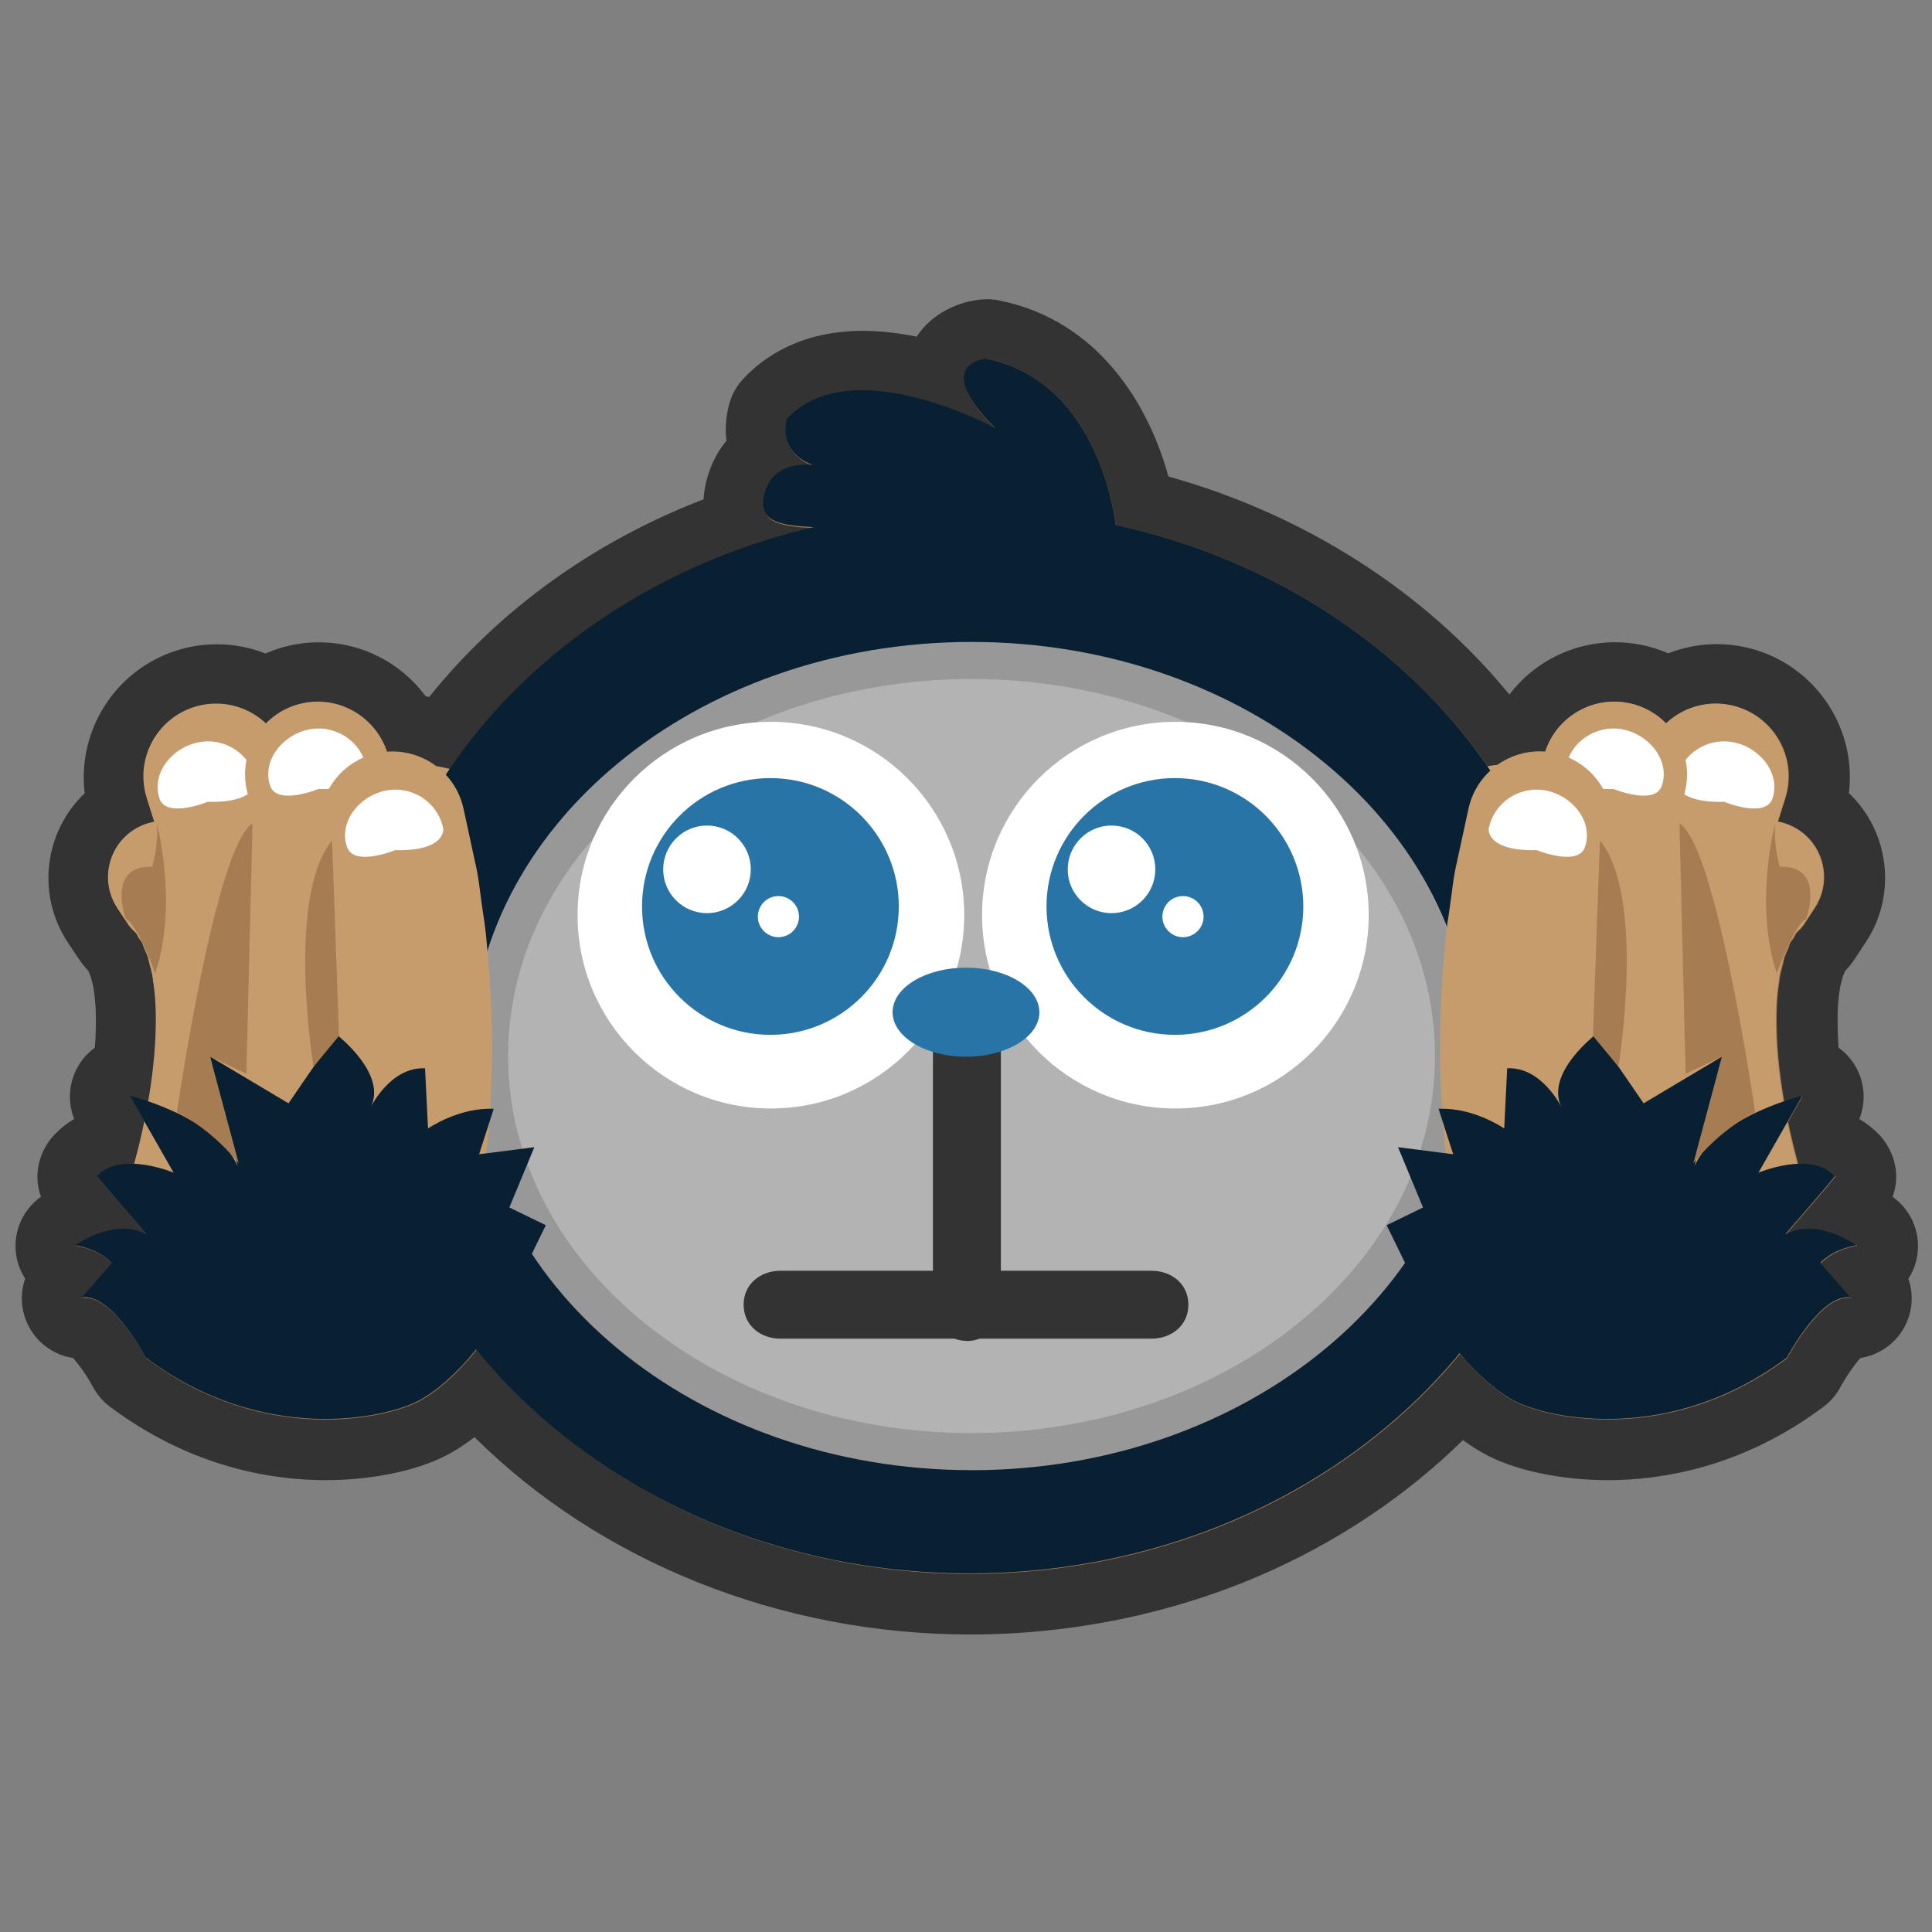 <?xml version="1.0" encoding="utf-8"?>
<!-- Generator: Adobe Illustrator 16.0.0, SVG Export Plug-In . SVG Version: 6.00 Build 0)  -->
<!DOCTYPE svg PUBLIC "-//W3C//DTD SVG 1.1//EN" "http://www.w3.org/Graphics/SVG/1.1/DTD/svg11.dtd">
<svg version="1.1" id="Layer_1" xmlns="http://www.w3.org/2000/svg" xmlns:xlink="http://www.w3.org/1999/xlink" x="0px" y="0px"
	 width="256px" height="256px" viewBox="0 0 256 256" enable-background="new 0 0 256 256" xml:space="preserve">
<rect x="0" y="0" width="256" height="256" fill="#808080" stroke="none"/>
<path fill="#A67C52" d="M128.45,212.48c-25.415,0-49.518-10.268-65.438-27.67c-1.672,1.64-3.73,3.33-5.986,4.467
	c-2.63,1.328-7.686,2.748-13.98,2.748c-6.496,0-16.307-1.549-26.164-8.926c-0.478-0.356-0.87-0.815-1.146-1.345
	c-1.36-2.576-3.538-5.321-4.61-5.84c-0.105,0.01-0.212,0.015-0.317,0.015c-1.44,0-2.78-0.771-3.5-2.051
	c-0.83-1.48-0.64-3.311,0.47-4.58l0.56-0.65c-1.14-0.51-2-1.529-2.29-2.779c-0.36-1.57,0.26-3.2,1.57-4.13
	c0.23-0.171,1.52-1.06,3.39-1.82c-1.47-1.74-3.55-4.3-1.04-6.899c0.88-0.94,2.35-2.03,4.6-2.53c0.1-0.4,0.19-0.82,0.29-1.261
	l-1.18-2.069c-0.8-1.39-0.68-3.12,0.28-4.39c0.57-0.761,1.38-1.28,2.27-1.49c0.21-1.771,0.32-3.43,0.35-4.971
	c0.07-2.18-0.03-4.16-0.3-5.76c-0.02-0.119-0.03-0.23-0.04-0.34c-0.03-0.32-0.12-0.66-0.23-1.09c-0.09-0.34-0.18-0.68-0.26-1.02
	c-0.01-0.04-0.02-0.09-0.02-0.13c-0.04-0.11-0.09-0.21-0.14-0.3c-0.12-0.25-0.26-0.57-0.4-0.96c-0.14-0.2-0.3-0.42-0.45-0.7
	l-0.02-0.01c-0.6-0.6-0.95-1.09-1.07-1.27l-1.49-2.26c-3.49-5.27-2.03-12.4,3.24-15.89l0.06-0.04c-2-7.05,1.98-14.49,9.01-16.71
	c1.33-0.42,2.71-0.63,4.1-0.63c2.31,0,4.55,0.58,6.53,1.67c0.88-0.52,1.82-0.95,2.79-1.26c1.36-0.44,2.76-0.66,4.17-0.66
	c4.92,0,9.35,2.61,11.76,6.73c1.47,0.21,2.91,0.65,4.24,1.32c9.58-12.91,23.23-22.72,39.27-28.33c-0.29-0.93-0.41-2.09-0.15-3.49
	c0.44-2.42,1.57-4.35,3.24-5.66c-0.58-1.87-0.5-3.78-0.07-5.21c0.18-0.59,0.49-1.13,0.91-1.58c3.14-3.37,7.48-5.07,12.91-5.07
	c3.27,0,6.59,0.64,9.54,1.49c0.06-0.43,0.17-0.85,0.32-1.28c1.07-2.94,4.02-4.2,6.22-4.39c0.11-0.01,0.22-0.01,0.33-0.01
	c0.26,0,0.521,0.03,0.78,0.08c12.649,2.53,18.229,14.37,19.93,22.68c19.18,4.81,36.109,15.74,47.199,30.45
	c1.131-0.5,2.33-0.84,3.561-1.01c2.4-4.12,6.83-6.73,11.75-6.73c0.87,0,1.75,0.08,2.62,0.25c1.55,0.3,3.021,0.87,4.351,1.66
	c1.979-1.09,4.219-1.67,6.52-1.67c0.859,0,1.72,0.08,2.57,0.24c7.39,1.43,12.24,8.59,10.81,15.97c-0.08,0.41-0.17,0.78-0.271,1.14
	c0.461,0.3,0.91,0.64,1.33,1.01c4.25,3.77,5.101,10.18,1.961,14.91l-1.49,2.26c-0.12,0.17-0.471,0.67-1.07,1.26
	c-0.17,0.3-0.33,0.54-0.46,0.71c-0.14,0.39-0.28,0.71-0.399,0.96c-0.051,0.1-0.101,0.2-0.141,0.32c-0.09,0.45-0.18,0.79-0.279,1.141
	c-0.121,0.43-0.211,0.76-0.23,1.069c-0.01,0.11-0.02,0.22-0.04,0.34c-0.271,1.62-0.38,3.601-0.31,5.71
	c0.029,1.57,0.149,3.25,0.359,5.021c0.891,0.21,1.7,0.72,2.27,1.479c0.961,1.271,1.07,3,0.281,4.391l-1.181,2.06
	c0.101,0.44,0.19,0.86,0.29,1.25c2.25,0.511,3.73,1.61,4.63,2.57c2.5,2.53,0.33,5.21-1.069,6.86c1.869,0.76,3.159,1.649,3.399,1.819
	c1.31,0.931,1.931,2.56,1.569,4.13c-0.279,1.25-1.149,2.27-2.289,2.78l0.56,0.649c1.11,1.271,1.3,3.101,0.479,4.57
	c-0.719,1.28-2.06,2.051-3.489,2.051c-0.11,0-0.21,0-0.32-0.011c-1.069,0.521-3.25,3.261-4.61,5.841
	c-0.279,0.52-0.67,0.979-1.14,1.34c-9.86,7.369-19.67,8.92-26.159,8.92c-6.301,0-11.351-1.42-13.98-2.75
	c-2.03-1.021-3.9-2.49-5.51-4.01c-15.92,17.109-39.881,27.199-65.021,27.199L128.45,212.48z"/>
<path fill="#333333" d="M130.646,47.52c14.838,2.97,17.054,20.85,17.185,22.038c20.84,4.55,38.45,16.252,49.271,31.984
	c0.439-0.075,0.89-0.136,1.34-0.188c1.6-1.128,3.52-1.77,5.55-1.77c0.25,0,0.5,0.01,0.75,0.03c1.3-3.97,5.021-6.633,9.14-6.633
	c0.61,0,1.23,0.06,1.86,0.18c1.989,0.39,3.71,1.37,5.03,2.72c1.76-1.66,4.109-2.65,6.619-2.65c0.601,0,1.211,0.06,1.82,0.18
	c5.23,1.01,8.65,6.06,7.641,11.29c-0.07,0.36-0.16,0.72-0.271,1.07l-0.38,1.21l-0.59,1.89c1.289,0.24,2.529,0.81,3.59,1.74
	c2.82,2.5,3.31,6.66,1.279,9.71l-1.489,2.27c0,0-0.16,0.26-0.53,0.62c-0.189,0.18-0.45,0.37-0.63,0.8
	c-0.181,0.43-0.57,0.68-0.75,1.33c-0.181,0.64-0.57,1.14-0.72,1.99c-0.17,0.82-0.48,1.601-0.561,2.62
	c-0.32,1.91-0.43,4.17-0.359,6.5c0.06,3.23,0.479,6.57,0.99,9.52c1.459-0.5,2.439-0.74,2.439-0.74l-1.93,3.4
	c0.07,0.34,0.14,0.689,0.209,1.01c0.391,1.811,0.781,3.311,1.061,4.34l0.08,0.291c0.15,0,0.3-0.011,0.46-0.011
	c1.64,0,3.29,0.38,4.44,1.601c0.119,0.119-6.641,7.75-6.53,7.75h0.01c0.99-0.541,2.04-0.75,3.06-0.75
	c3.32,0,6.381,2.189,6.381,2.189c-3.44,0.62-4.82,2.35-4.82,2.35l3.99,4.591c-0.141-0.021-0.29-0.03-0.43-0.03
	c-3.84,0-8.031,8.01-8.031,8.01c-8.409,6.29-16.979,8.12-23.76,8.12c-5.709,0-10.149-1.29-12.18-2.319
	c-3.16-1.59-6.02-4.721-7.41-6.381c-14.57,17.66-38.209,29.16-64.92,29.16c-26.99,0-50.84-11.74-65.37-29.72
	c-1.11,1.399-4.3,5.149-7.86,6.95c-2.02,1.02-6.47,2.32-12.18,2.32c-6.79,0-15.36-1.83-23.77-8.131c0,0-4.2-8-8.04-8
	c-0.15,0-0.29,0.01-0.44,0.03l3.99-4.58c0,0-1.38-1.729-4.82-2.351c0,0,3.05-2.189,6.37-2.189c1.02,0,2.07,0.21,3.06,0.75
	c0.11,0-6.66-7.63-6.54-7.75c1.15-1.22,2.81-1.6,4.44-1.6c0.15,0,0.3,0.01,0.46,0.01l0.08-0.28c0.27-1.03,0.67-2.53,1.06-4.34
	c0.07-0.319,0.14-0.66,0.21-1l-1.94-3.39c0,0,0.98,0.24,2.44,0.74c0.51-2.951,0.93-6.291,0.99-9.521c0.08-2.32-0.04-4.58-0.35-6.49
	c-0.08-1.02-0.38-1.8-0.56-2.62c-0.15-0.85-0.54-1.36-0.73-1.99c-0.18-0.65-0.57-0.9-0.75-1.32c-0.19-0.43-0.45-0.62-0.64-0.79
	c-0.37-0.36-0.53-0.61-0.53-0.61l-1.5-2.26c-2.27-3.44-1.33-8.07,2.11-10.34c0.86-0.57,1.8-0.93,2.76-1.1l-0.59-1.88l-0.38-1.2
	c-1.61-5.08,1.21-10.48,6.28-12.08c0.96-0.31,1.94-0.45,2.9-0.45c2.48,0,4.85,0.97,6.62,2.64c1.06-1.08,2.39-1.93,3.93-2.43
	c0.98-0.31,1.97-0.46,2.94-0.46c4.05,0,7.82,2.58,9.15,6.63c0.25-0.02,0.49-0.03,0.74-0.03c2.1,0,4.13,0.69,5.79,1.94
	c0.61,0.1,1.2,0.23,1.78,0.37c10.57-15.59,27.78-27.28,48.2-32.05c-4.04-0.23-7.22-0.55-6.61-3.91c0.65-3.54,3.31-4.38,5.7-4.38
	c0.26,0,0.52,0.01,0.77,0.03c-4.69-1.75-3.39-6.09-3.39-6.09c2.63-2.82,6.24-3.8,9.98-3.8c8.48,0,17.65,5.03,17.65,5.03
	c-8.6-8.6-1.23-9.21-1.23-9.21 M130.73,39.651c-0.219,0-0.439,0.01-0.66,0.03c-2.829,0.23-6.489,1.68-8.609,4.93
	c-2.29-0.47-4.71-0.77-7.14-0.77c-8.19,0-13.13,3.45-15.83,6.35c-0.84,0.9-1.46,1.98-1.81,3.16c-0.47,1.58-0.63,3.32-0.43,5.06
	c-1.42,1.7-2.4,3.82-2.85,6.24c-0.09,0.51-0.15,1.01-0.18,1.51c-14.54,5.6-27.05,14.61-36.36,26.2l-0.47-0.12
	c-3.26-4.41-8.46-7.13-14.17-7.13c-1.82,0-3.63,0.29-5.38,0.85c-0.56,0.18-1.12,0.39-1.66,0.63c-2.03-0.8-4.22-1.22-6.46-1.22
	c-1.79,0-3.58,0.27-5.3,0.82c-8.21,2.59-13.2,10.67-12.2,18.92c-5.33,5.07-6.44,13.4-2.25,19.74l1.48,2.23
	c0.23,0.35,0.63,0.9,1.22,1.53l0.07,0.109c0.1,0.25,0.2,0.471,0.27,0.641c0.08,0.359,0.17,0.67,0.24,0.93
	c0.04,0.15,0.09,0.35,0.11,0.439c0.02,0.2,0.05,0.4,0.08,0.601c0.22,1.33,0.31,3.08,0.25,4.92v0.11
	c-0.01,0.789-0.05,1.609-0.12,2.459c-0.64,0.461-1.21,1.021-1.7,1.671c-1.69,2.25-2.06,5.2-1.04,7.78
	c-1.13,0.67-2.02,1.439-2.69,2.159c-1.44,1.53-2.99,4.62-1.71,8.15c-0.01,0.01-0.02,0.021-0.04,0.021
	c-2.61,1.869-3.85,5.119-3.14,8.26c0.21,0.93,0.58,1.789,1.08,2.569c-0.73,2.11-0.55,4.48,0.58,6.511c1.22,2.189,3.37,3.629,5.76,4
	c0.78,0.85,1.9,2.439,2.62,3.789c0.56,1.041,1.34,1.971,2.28,2.67c10.74,8.041,21.46,9.73,28.57,9.73c5.94,0,11.85-1.189,15.79-3.18
	c1.4-0.7,2.72-1.58,3.94-2.521c16.63,16.511,40.55,26.15,65.689,26.15c14.021,0,27.971-3,40.351-8.681
	c9.351-4.299,17.851-10.119,24.94-17.08c1.08,0.801,2.229,1.521,3.43,2.131c3.939,1.99,9.84,3.18,15.779,3.18
	c7.101,0,17.82-1.689,28.561-9.72c0.949-0.71,1.74-1.63,2.29-2.69c0.71-1.33,1.83-2.93,2.61-3.779c2.39-0.371,4.539-1.811,5.77-4
	c1.13-2.021,1.311-4.391,0.58-6.5c0.5-0.771,0.87-1.641,1.08-2.57c0.71-3.141-0.53-6.391-3.141-8.26l-0.029-0.03
	c1.279-3.521-0.26-6.601-1.711-8.15c-0.68-0.72-1.569-1.479-2.699-2.159c1.029-2.57,0.66-5.521-1.04-7.781
	c-0.49-0.649-1.069-1.209-1.71-1.67c-0.061-0.85-0.1-1.67-0.12-2.449v-0.11c-0.06-1.819,0.03-3.569,0.25-4.92
	c0.03-0.2,0.06-0.399,0.08-0.601l0.11-0.42c0.07-0.27,0.16-0.59,0.24-0.949c0.08-0.18,0.17-0.391,0.279-0.641l0.07-0.119
	c0.59-0.63,0.99-1.17,1.23-1.541l1.479-2.25c4.13-6.21,3.14-14.6-2.25-19.73c1.11-9.1-5.03-17.66-14.171-19.42
	c-1.1-0.21-2.219-0.32-3.329-0.32c-2.229,0-4.41,0.42-6.44,1.22c-1.16-0.51-2.39-0.89-3.65-1.14c-1.119-0.22-2.26-0.33-3.389-0.33
	c-5.621,0-10.75,2.64-14.011,6.93c-11.14-13.63-27.14-23.87-45.181-28.89c-2.489-9.15-9.029-20.65-22.459-23.34
	c-0.51-0.1-1.041-0.16-1.57-0.16L130.73,39.651z"/>
<path fill="#C69C6D" d="M221.534,135.592c0,17.4-15.388,27.107-29.306,28.576c-17.31,1.822-13.189-14.105-13.189-31.504
	c0-17.395,5.311-31.5,22.71-31.5s19.78,17.036,19.78,34.428H221.534z"/>
<path fill="#A67C52" d="M179.005,126.75c2.863-3.886,5.767-7.53,9.037-11.044c1.67-1.727,3.401-3.42,5.467-4.883
	c2.06-1.36,4.511-2.87,7.761-2.63c0.779,0.06,1.59,0.286,2.31,0.56c0.489,0.16,1.2,0.46,1.83,0.782c1.21,0.62,2.38,1.42,3.42,2.392
	c2.11,1.918,3.58,4.51,4.45,7.18c1.67,5.415,1.38,11.01,0.199,16.435l-0.09,0.39c-0.68,3.106-3.74,5.07-6.84,4.396
	c-3.109-0.676-5.07-3.738-4.4-6.84c0.181-0.83,0.541-1.6,1.021-2.24c2.31-3.07,3.82-7.006,3.55-10.703
	c-0.119-1.834-0.689-3.578-1.76-5.033c-0.55-0.72-1.21-1.37-1.98-1.927c-0.369-0.275-0.689-0.495-1.26-0.8
	c-0.34-0.176-0.65-0.298-1.01-0.363c-1.43-0.293-3.439,0.357-5.18,1.492c-1.78,1.137-3.461,2.588-5,4.21
	c-3.08,3.214-5.74,7.015-7.84,10.935l-0.021,0.039c-0.58,1.072-1.92,1.479-2.979,0.902c-1.08-0.574-1.49-1.91-0.91-2.982
	c0.05-0.1,0.109-0.19,0.18-0.27L179.005,126.75z"/>
<path fill="#C69C6D" d="M33.503,135.592c0,17.4,15.39,27.107,29.31,28.576c17.3,1.822,13.185-14.105,13.185-31.504
	c0-17.395-5.314-31.5-22.707-31.5S33.51,118.2,33.51,135.592H33.503z"/>
<path fill="#A67C52" d="M76.034,126.75c-2.86-3.886-5.764-7.53-9.035-11.044c-1.67-1.727-3.41-3.42-5.47-4.883
	c-2.07-1.36-4.52-2.87-7.77-2.63c-0.79,0.06-1.59,0.286-2.32,0.56c-0.49,0.16-1.21,0.46-1.83,0.782c-1.22,0.62-2.39,1.42-3.43,2.392
	c-2.12,1.918-3.59,4.51-4.46,7.18c-1.67,5.415-1.38,11.01-0.2,16.435l0.08,0.39c0.67,3.106,3.74,5.07,6.84,4.396
	c3.1-0.676,5.07-3.738,4.39-6.84c-0.18-0.83-0.55-1.6-1.03-2.24c-2.32-3.07-3.83-7.006-3.55-10.703
	c0.12-1.834,0.68-3.578,1.75-5.033c0.54-0.72,1.21-1.37,1.97-1.927c0.37-0.275,0.68-0.495,1.26-0.8
	c0.34-0.176,0.65-0.298,1.01-0.363c1.43-0.293,3.43,0.357,5.18,1.492c1.77,1.137,3.46,2.588,4.99,4.21
	c3.07,3.214,5.73,7.015,7.84,10.935l0.02,0.039c0.58,1.072,1.91,1.479,2.98,0.902c1.08-0.574,1.48-1.91,0.91-2.982
	c-0.06-0.1-0.12-0.19-0.18-0.27L76.034,126.75z"/>
<path fill="#082031" d="M208.618,137.975c0,38.945-35.89,70.506-80.168,70.506c-44.27,0-80.162-31.56-80.162-70.5
	c0-38.939,35.89-70.5,80.162-70.5c44.278,0,80.168,31.56,80.168,70.51V137.975z"/>
<path fill="#082031" d="M147.838,69.625c0,0-1.843-19.033-17.189-22.105c0,0-7.371,0.614,1.227,9.212c0,0-19.03-10.44-27.625-1.228
	c0,0-1.844,6.138,6.752,6.75c0,0-8.596-3.066-9.822,3.686c-1.23,6.75,12.893,1.23,18.418,7.365"/>
<path fill="none" d="M206.366,121.194"/>
<path fill="#B3B3B3" d="M192.6,139.936c0,28.943-28.593,52.412-63.865,52.412c-35.269,0-63.863-23.47-63.863-52.412
	c0-28.95,28.6-52.417,63.87-52.417c35.28,0,63.87,23.47,63.87,52.417H192.6z"/>
<path fill="#999898" d="M128.732,194.803c-36.567,0-66.319-24.615-66.319-54.867c0-30.258,29.752-54.875,66.319-54.875
	c36.572,0,66.324,24.62,66.324,54.88c0,30.25-29.75,54.869-66.324,54.869V194.803z M128.732,89.973
	c-33.859,0-61.407,22.412-61.407,49.962c0,27.547,27.547,49.955,61.407,49.955c33.863,0,61.412-22.408,61.412-49.955
	c0-27.551-27.547-49.96-61.412-49.96V89.973z"/>
<path fill="#333333" d="M128.12,177.676c-2.716,0-4.5-2.199-4.5-4.914v-34.377c0-2.715,1.784-4.914,4.5-4.914
	c2.712,0,4.5,2.2,4.5,4.92v34.381c0,2.72-1.788,4.92-4.5,4.92V177.676z M152.559,177.38h-49.114c-2.715,0-4.912-1.786-4.912-4.5
	s2.197-4.5,4.912-4.5h49.114c2.717,0,4.909,1.786,4.909,4.5S155.273,177.38,152.559,177.38z"/>
<path fill="#FFFFFF" d="M181.361,121.26c0,14.148-11.467,25.62-25.614,25.62c-14.149,0-25.617-11.472-25.617-25.62
	c0-14.148,11.468-25.615,25.617-25.615S181.361,107.112,181.361,121.26L181.361,121.26z M127.765,121.26
	c0,14.148-11.47,25.62-25.617,25.62s-25.62-11.472-25.62-25.62c0-14.148,11.472-25.615,25.62-25.615S127.765,107.112,127.765,121.26
	L127.765,121.26z"/>
<path fill="#2974A7" d="M119.097,120.108c0,9.392-7.617,17.013-17.014,17.013c-9.395,0-17.01-7.62-17.01-17.01
	c0-9.39,7.615-17.01,17.01-17.01c9.396,0,17.014,7.63,17.014,17.02V120.108z"/>
<path fill="#FFFFFF" d="M99.485,115.2c0,3.2-2.602,5.797-5.805,5.797c-3.203,0-5.803-2.596-5.803-5.798c0-3.21,2.6-5.81,5.803-5.81
	c3.203,0,5.805,2.59,5.805,5.8V115.2z M105.875,121.457c0,1.502-1.224,2.726-2.726,2.726c-1.51,0-2.73-1.224-2.73-2.726
	c0-1.51,1.22-2.722,2.73-2.722c1.5,0,2.72,1.212,2.72,2.722H105.875z"/>
<path fill="#2974A7" d="M172.695,120.108c0,9.392-7.616,17.013-17.014,17.013c-9.395,0-17.012-7.62-17.012-17.01
	c0-9.39,7.617-17.01,17.012-17.01c9.397,0,17.014,7.63,17.014,17.02V120.108z"/>
<path fill="#FFFFFF" d="M153.083,115.2c0,3.2-2.597,5.797-5.804,5.797c-3.202,0-5.799-2.596-5.799-5.798
	c0-3.21,2.597-5.81,5.799-5.81c3.207,0,5.804,2.59,5.804,5.8V115.2z M159.479,121.457c0,1.502-1.23,2.726-2.73,2.726
	c-1.498,0-2.727-1.224-2.727-2.726c0-1.51,1.229-2.722,2.729-2.722s2.729,1.212,2.729,2.722H159.479z"/>
<path fill="#2974A7" d="M137.729,134.12c0,3.26-4.355,5.903-9.73,5.903c-5.366,0-9.726-2.644-9.726-5.902c0-3.26,4.36-5.9,9.727-5.9
	c5.37,0,9.72,2.64,9.72,5.91L137.729,134.12z"/>
<path fill="#C69C6D" d="M225.71,159.762c0,0-0.233-0.71-0.644-1.934c-0.383-1.213-0.899-2.916-1.438-4.99
	c-1.09-4.14-2.3-9.73-2.689-15.727c-0.211-2.98-0.221-6.07,0.14-9.11c0.08-1.48,0.479-3.02,0.76-4.44c0.24-1.41,0.89-2.85,1.31-4.11
	c0.4-1.27,1.221-2.47,1.75-3.49c0.531-1.05,1.23-1.89,1.82-2.58l1.881-2.13c2.729-3.09,7.449-3.37,10.529-0.64
	c2.82,2.5,3.301,6.65,1.28,9.71l-1.5,2.27c0,0-0.171,0.26-0.54,0.62c-0.189,0.17-0.45,0.37-0.641,0.79
	c-0.18,0.43-0.569,0.68-0.76,1.33c-0.189,0.64-0.58,1.14-0.729,1.99c-0.171,0.82-0.48,1.6-0.56,2.621
	c-0.32,1.91-0.44,4.17-0.361,6.49c0.091,4.659,0.91,9.579,1.711,13.189c0.39,1.811,0.779,3.311,1.06,4.34l0.44,1.561l0.08,0.27
	c1.029,3.609-1.061,7.359-4.66,8.391c-3.51,1-7.15-0.961-8.301-4.381L225.71,159.762z M219.966,153.542c0,0-0.2-0.76-0.547-2.101
	c-0.36-1.422-0.83-3.437-1.28-5.767c-0.529-2.354-0.91-5.135-1.39-8.112c-0.271-1.488-0.351-3.063-0.54-4.641
	c-0.15-1.59-0.3-3.207-0.46-4.825l-0.149-4.91c-0.021-1.625-0.181-3.2-0.021-4.796l0.28-4.56c0.13-1.45,0.1-2.81,0.359-4.11
	l1.66-8.67c1-5.22,6.051-8.64,11.27-7.64c5.23,1.01,8.641,6.06,7.641,11.29c-0.08,0.36-0.16,0.72-0.27,1.07l-0.391,1.21l-1.92,6.08
	c-0.32,0.91-0.41,2.04-0.65,3.16l-0.67,3.59c-0.3,1.23-0.289,2.61-0.439,3.97c-0.12,1.37-0.25,2.76-0.37,4.16l-0.09,4.23
	c0,1.399-0.101,2.78-0.011,4.12c0.131,2.68,0.17,5.21,0.4,7.35c0.16,2.18,0.36,3.9,0.51,5.08c0.12,1.17,0.271,2,0.271,2
	c0.68,3.69-1.75,7.23-5.44,7.91c-3.529,0.65-6.91-1.54-7.81-4.939l-0.021-0.101L219.966,153.542z"/>
<path fill="#FFFFFF" d="M234.857,105.82c1.136-3.342-1.676-6.81-5.199-7.47c-3.52-0.66-6.9,1.61-7.561,5.082
	c0,0-0.354,2.976,6.375,2.816C228.473,106.248,233.945,108.496,234.857,105.82z"/>
<path fill="#C69C6D" d="M205.77,152.293c0,0-0.185-0.756-0.5-2.074c-0.334-1.41-0.752-3.4-1.16-5.699
	c-0.484-2.33-0.801-5.061-1.232-7.99c-0.34-2.95-0.602-6.12-0.816-9.311c-0.01-3.229-0.229-6.44-0.02-9.52
	c0.109-1.55,0.221-3.04,0.33-4.47c0.15-1.43,0.12-2.76,0.41-4.02c0.99-5.08,1.66-8.45,1.66-8.45c1.02-5.23,6.09-8.63,11.31-7.61
	s8.63,6.09,7.61,11.31c-0.061,0.35-0.16,0.7-0.26,1.04l-0.371,1.17l-1.93,6.02c-0.35,0.88-0.42,2-0.68,3.1
	c-0.221,1.12-0.45,2.3-0.689,3.53c-0.48,2.46-0.591,5.24-0.92,7.96c-0.141,2.76-0.24,5.56-0.25,8.18
	c0.079,2.63,0.069,5.109,0.25,7.21c0.119,2.14,0.279,3.84,0.409,4.99c0.101,1.14,0.229,1.96,0.229,1.96
	c0.621,3.689-1.879,7.189-5.58,7.811c-3.529,0.59-6.879-1.66-7.709-5.08l-0.021-0.11L205.77,152.293z"/>
<path fill="#FFFFFF" d="M220.2,104.122c1.137-3.344-1.679-6.815-5.205-7.475c-3.517-0.66-6.899,1.616-7.554,5.083
	c0,0-0.354,2.98,6.371,2.82C213.813,104.55,219.29,106.793,220.2,104.122z"/>
<path fill="#C69C6D" d="M191.443,151.613c0,0-0.063-0.687-0.18-1.887c-0.125-1.301-0.223-3.041-0.318-5.104
	c-0.178-4.14-0.194-9.656,0.201-15.194c0.232-2.77,0.371-5.552,0.804-8.147c0.409-2.604,0.6-5.057,1.12-7.136
	c0.902-4.175,1.503-6.962,1.503-6.962c1.122-5.204,6.25-8.516,11.45-7.39c5.205,1.12,8.517,6.246,7.394,11.453
	c-0.09,0.41-0.2,0.81-0.34,1.195l-0.238,0.66l-2.021,5.583c-0.689,1.65-1.109,3.735-1.77,5.903c-0.689,2.164-1.119,4.57-1.66,6.957
	c-1.01,4.79-1.66,9.703-2,13.37c-0.16,1.847-0.289,3.368-0.33,4.345l-0.07,1.7l-0.02,0.271c-0.15,3.75-3.31,6.666-7.06,6.52
	c-3.431-0.141-6.171-2.805-6.49-6.135H191.443z"/>
<path fill="#FFFFFF" d="M210.021,112.225c1.141-3.346-1.674-6.813-5.199-7.48c-3.521-0.657-6.9,1.62-7.559,5.09
	c0,0-0.354,2.976,6.381,2.815C203.645,112.65,209.109,114.9,210.021,112.225L210.021,112.225z"/>
<path fill="#082031" d="M241.198,167.344c0,0,1.383-1.729,4.825-2.35c0,0-5.223-3.744-9.43-1.44c-0.24,0.136,6.648-7.626,6.527-7.75
	c-3.17-3.355-10.12-0.417-10.12-0.417l5.819-10.199c0,0-14.159,3.427-14.879,11.68l4.24-16.864l-10.391,6.192l-6.29-9.17
	c0,0-6.931,5.259-4.54,9.781c0,0-2.609-5.469-7.25-5.254l-0.391,7.977c0,0-4.059-2.821-8.699-2.604l1.939,6.021l-7.31-0.938
	l3.31,7.99l-4.819,2.348l3.93,8.05l-5.739,2.274l10.609,5.54c0,0,3.859,5.26,8.29,7.49c4.43,2.24,20.45,5.779,35.94-5.811
	c0,0,4.529-8.619,8.47-7.97l-3.99-4.59L241.198,167.344z"/>
<path fill="#A67C52" d="M211.997,111.37l-0.92,25.884l3.377,4.098c0,0,3.687-22.516-2.457-29.979V111.37z M222.537,109.12
	l0.82,33.151l4.81-2.27l-3.79,14.141c0,0,3.277-4.301,8.189-6.756C232.566,147.387,227.447,111.989,222.537,109.12L222.537,109.12z
	 M235.223,109.12c0,0-2.861,10.64,0.207,19.85c0,0,2.459-6.754,3.889-7.16c0,0,2.65-7.168-3.489-6.96c0-0.002-0.82-2.66-0.62-5.73
	H235.223z"/>
<path fill="#C69C6D" d="M17.403,155.482c0,0,0.164-0.563,0.447-1.558c0.277-1.03,0.672-2.526,1.06-4.34
	c0.802-3.61,1.622-8.524,1.712-13.185c0.076-2.319-0.037-4.58-0.355-6.489c-0.082-1.021-0.387-1.79-0.56-2.61
	c-0.153-0.85-0.542-1.35-0.73-1.99s-0.57-0.9-0.752-1.32c-0.188-0.43-0.45-0.62-0.64-0.79c-0.368-0.36-0.536-0.61-0.536-0.61
	l-1.5-2.26c-2.28-3.44-1.33-8.07,2.11-10.34c3.14-2.07,7.28-1.46,9.71,1.28l1.88,2.13c0.59,0.69,1.3,1.53,1.82,2.58
	c0.53,1.02,1.35,2.22,1.76,3.5c0.41,1.26,1.06,2.7,1.3,4.12c0.28,1.42,0.68,2.97,0.76,4.45c0.36,3.03,0.35,6.12,0.14,9.11
	c-0.39,6-1.6,11.59-2.69,15.729c-0.54,2.08-1.06,3.78-1.44,4.99l-0.64,1.939c-1.18,3.551-5.02,5.48-8.58,4.291
	c-3.46-1.141-5.38-4.811-4.39-8.28l0.08-0.29L17.403,155.482z M22.767,150.678c0,0,0.154-0.828,0.273-1.996
	c0.152-1.182,0.352-2.904,0.514-5.084c0.23-2.14,0.27-4.668,0.393-7.346c0.096-1.342-0.016-2.72-0.004-4.12
	c-0.03-1.396-0.06-2.81-0.086-4.226c-0.12-1.396-0.244-2.784-0.367-4.152c-0.148-1.353-0.143-2.734-0.44-3.964
	c-0.23-1.244-0.45-2.447-0.66-3.59c-0.24-1.12-0.323-2.253-0.644-3.156c-1.152-3.647-1.918-6.08-1.918-6.08l-0.38-1.207
	c-1.603-5.075,1.214-10.478,6.288-12.08c5.076-1.6,10.484,1.22,12.082,6.288c0.117,0.354,0.21,0.717,0.273,1.08
	c0,0,0.67,3.467,1.67,8.67c0.27,1.3,0.23,2.66,0.37,4.118l0.29,4.56c0.16,1.596,0,3.17-0.01,4.796l-0.15,4.91
	c-0.16,1.61-0.31,3.23-0.46,4.82c-0.18,1.57-0.27,3.149-0.54,4.64c-0.48,2.98-0.86,5.75-1.39,8.11c-0.45,2.33-0.92,4.34-1.27,5.771
	l-0.54,2.1l-0.02,0.08c-0.94,3.62-4.65,5.8-8.28,4.859c-3.46-0.899-5.6-4.34-4.97-7.81L22.767,150.678z"/>
<path fill="#FFFFFF" d="M21.14,105.82c-1.135-3.342,1.674-6.81,5.2-7.47c3.52-0.66,6.9,1.61,7.56,5.082c0,0,0.355,2.976-6.375,2.816
	C27.525,106.248,22.052,108.496,21.14,105.82z"/>
<path fill="#C69C6D" d="M36.915,149.666c0-0.006,0.133-0.822,0.23-1.967c0.13-1.15,0.283-2.85,0.408-4.99
	c0.188-2.1,0.168-4.58,0.25-7.22c-0.01-2.63-0.117-5.421-0.254-8.19c-0.34-2.72-0.45-5.5-0.93-7.96c-0.24-1.23-0.47-2.41-0.69-3.53
	c-0.26-1.11-0.33-2.22-0.69-3.11c-1.17-3.62-1.94-6.02-1.94-6.02l-0.36-1.12c-1.63-5.07,1.16-10.5,6.22-12.13
	c5.06-1.62,10.49,1.16,12.11,6.23c0.11,0.34,0.21,0.74,0.28,1.09l1.65,8.44c0.29,1.26,0.25,2.6,0.4,4.02l0.32,4.46
	c0.21,3.08-0.02,6.29-0.03,9.52c-0.21,3.19-0.47,6.36-0.81,9.31c-0.44,2.93-0.75,5.66-1.24,7.99c-0.41,2.3-0.83,4.28-1.16,5.69
	l-0.5,2.069l-0.02,0.08c-0.88,3.64-4.55,5.88-8.19,5.01c-3.49-0.84-5.67-4.25-5.11-7.72L36.915,149.666z"/>
<path fill="#FFFFFF" d="M35.8,104.122c-1.137-3.344,1.678-6.815,5.203-7.475c3.516-0.66,6.902,1.616,7.555,5.083
	c0,0,0.354,2.98-6.375,2.82C42.183,104.55,36.71,106.793,35.8,104.122z"/>
<path fill="#C69C6D" d="M51,150.96l-0.07-1.7c-0.04-0.977-0.16-2.498-0.325-4.344c-0.346-3.668-0.992-8.58-1.998-13.37
	c-0.543-2.387-0.975-4.793-1.66-6.958c-0.664-2.168-1.086-4.254-1.77-5.903l-2.017-5.583l-0.217-0.61
	c-1.813-5.007,0.78-10.53,5.787-12.34c5.006-1.812,10.533,0.78,12.342,5.788c0.14,0.393,0.268,0.848,0.354,1.243l1.502,6.962
	c0.525,2.08,0.71,4.533,1.123,7.136c0.43,2.6,0.57,5.38,0.81,8.15c0.4,5.539,0.38,11.06,0.2,15.199c-0.09,2.07-0.19,3.811-0.31,5.11
	l-0.18,1.89c-0.36,3.74-3.68,6.471-7.41,6.11c-3.42-0.33-6-3.14-6.13-6.479l-0.01-0.271L51,150.96z"/>
<path fill="#FFFFFF" d="M45.978,112.225c-1.143-3.346,1.674-6.813,5.197-7.48c3.52-0.657,6.904,1.62,7.56,5.09
	c0,0,0.355,2.976-6.378,2.815C52.357,112.65,46.887,114.9,45.978,112.225L45.978,112.225z"/>
<path fill="#082031" d="M14.8,167.344c0,0-1.383-1.729-4.824-2.35c0,0,5.22-3.744,9.43-1.44c0.24,0.136-6.648-7.626-6.53-7.75
	c3.173-3.355,10.132-0.417,10.132-0.417l-5.818-10.199c0,0,14.164,3.427,14.883,11.68l-4.24-16.864l10.398,6.192l6.29-9.17
	c0,0,6.94,5.259,4.55,9.781c0,0,2.61-5.469,7.25-5.254l0.39,7.977c0,0,4.07-2.821,8.71-2.604l-1.94,6.021l7.32-0.938l-3.31,7.99
	l4.83,2.348l-3.92,8.05l5.75,2.274l-10.61,5.54c0,0-3.85,5.26-8.28,7.49c-4.43,2.24-20.45,5.779-35.94-5.811
	c0,0-4.52-8.619-8.47-7.97l3.99-4.59L14.8,167.344z"/>
<path fill="#A67C52" d="M44,111.37l0.92,25.884l-3.376,4.098c0,0-3.684-22.516,2.456-29.979V111.37z M33.462,109.12l-0.818,33.151
	l-4.813-2.27l3.8,14.141c0,0-3.27-4.301-8.19-6.756c0,0,5.12-35.397,10.03-38.267H33.462z M20.776,109.12
	c0,0,2.865,10.64-0.205,19.85c0,0-2.46-6.754-3.89-7.16c0,0-2.65-7.168,3.49-6.96c0-0.002,0.82-2.66,0.62-5.73H20.776z"/>
</svg>
